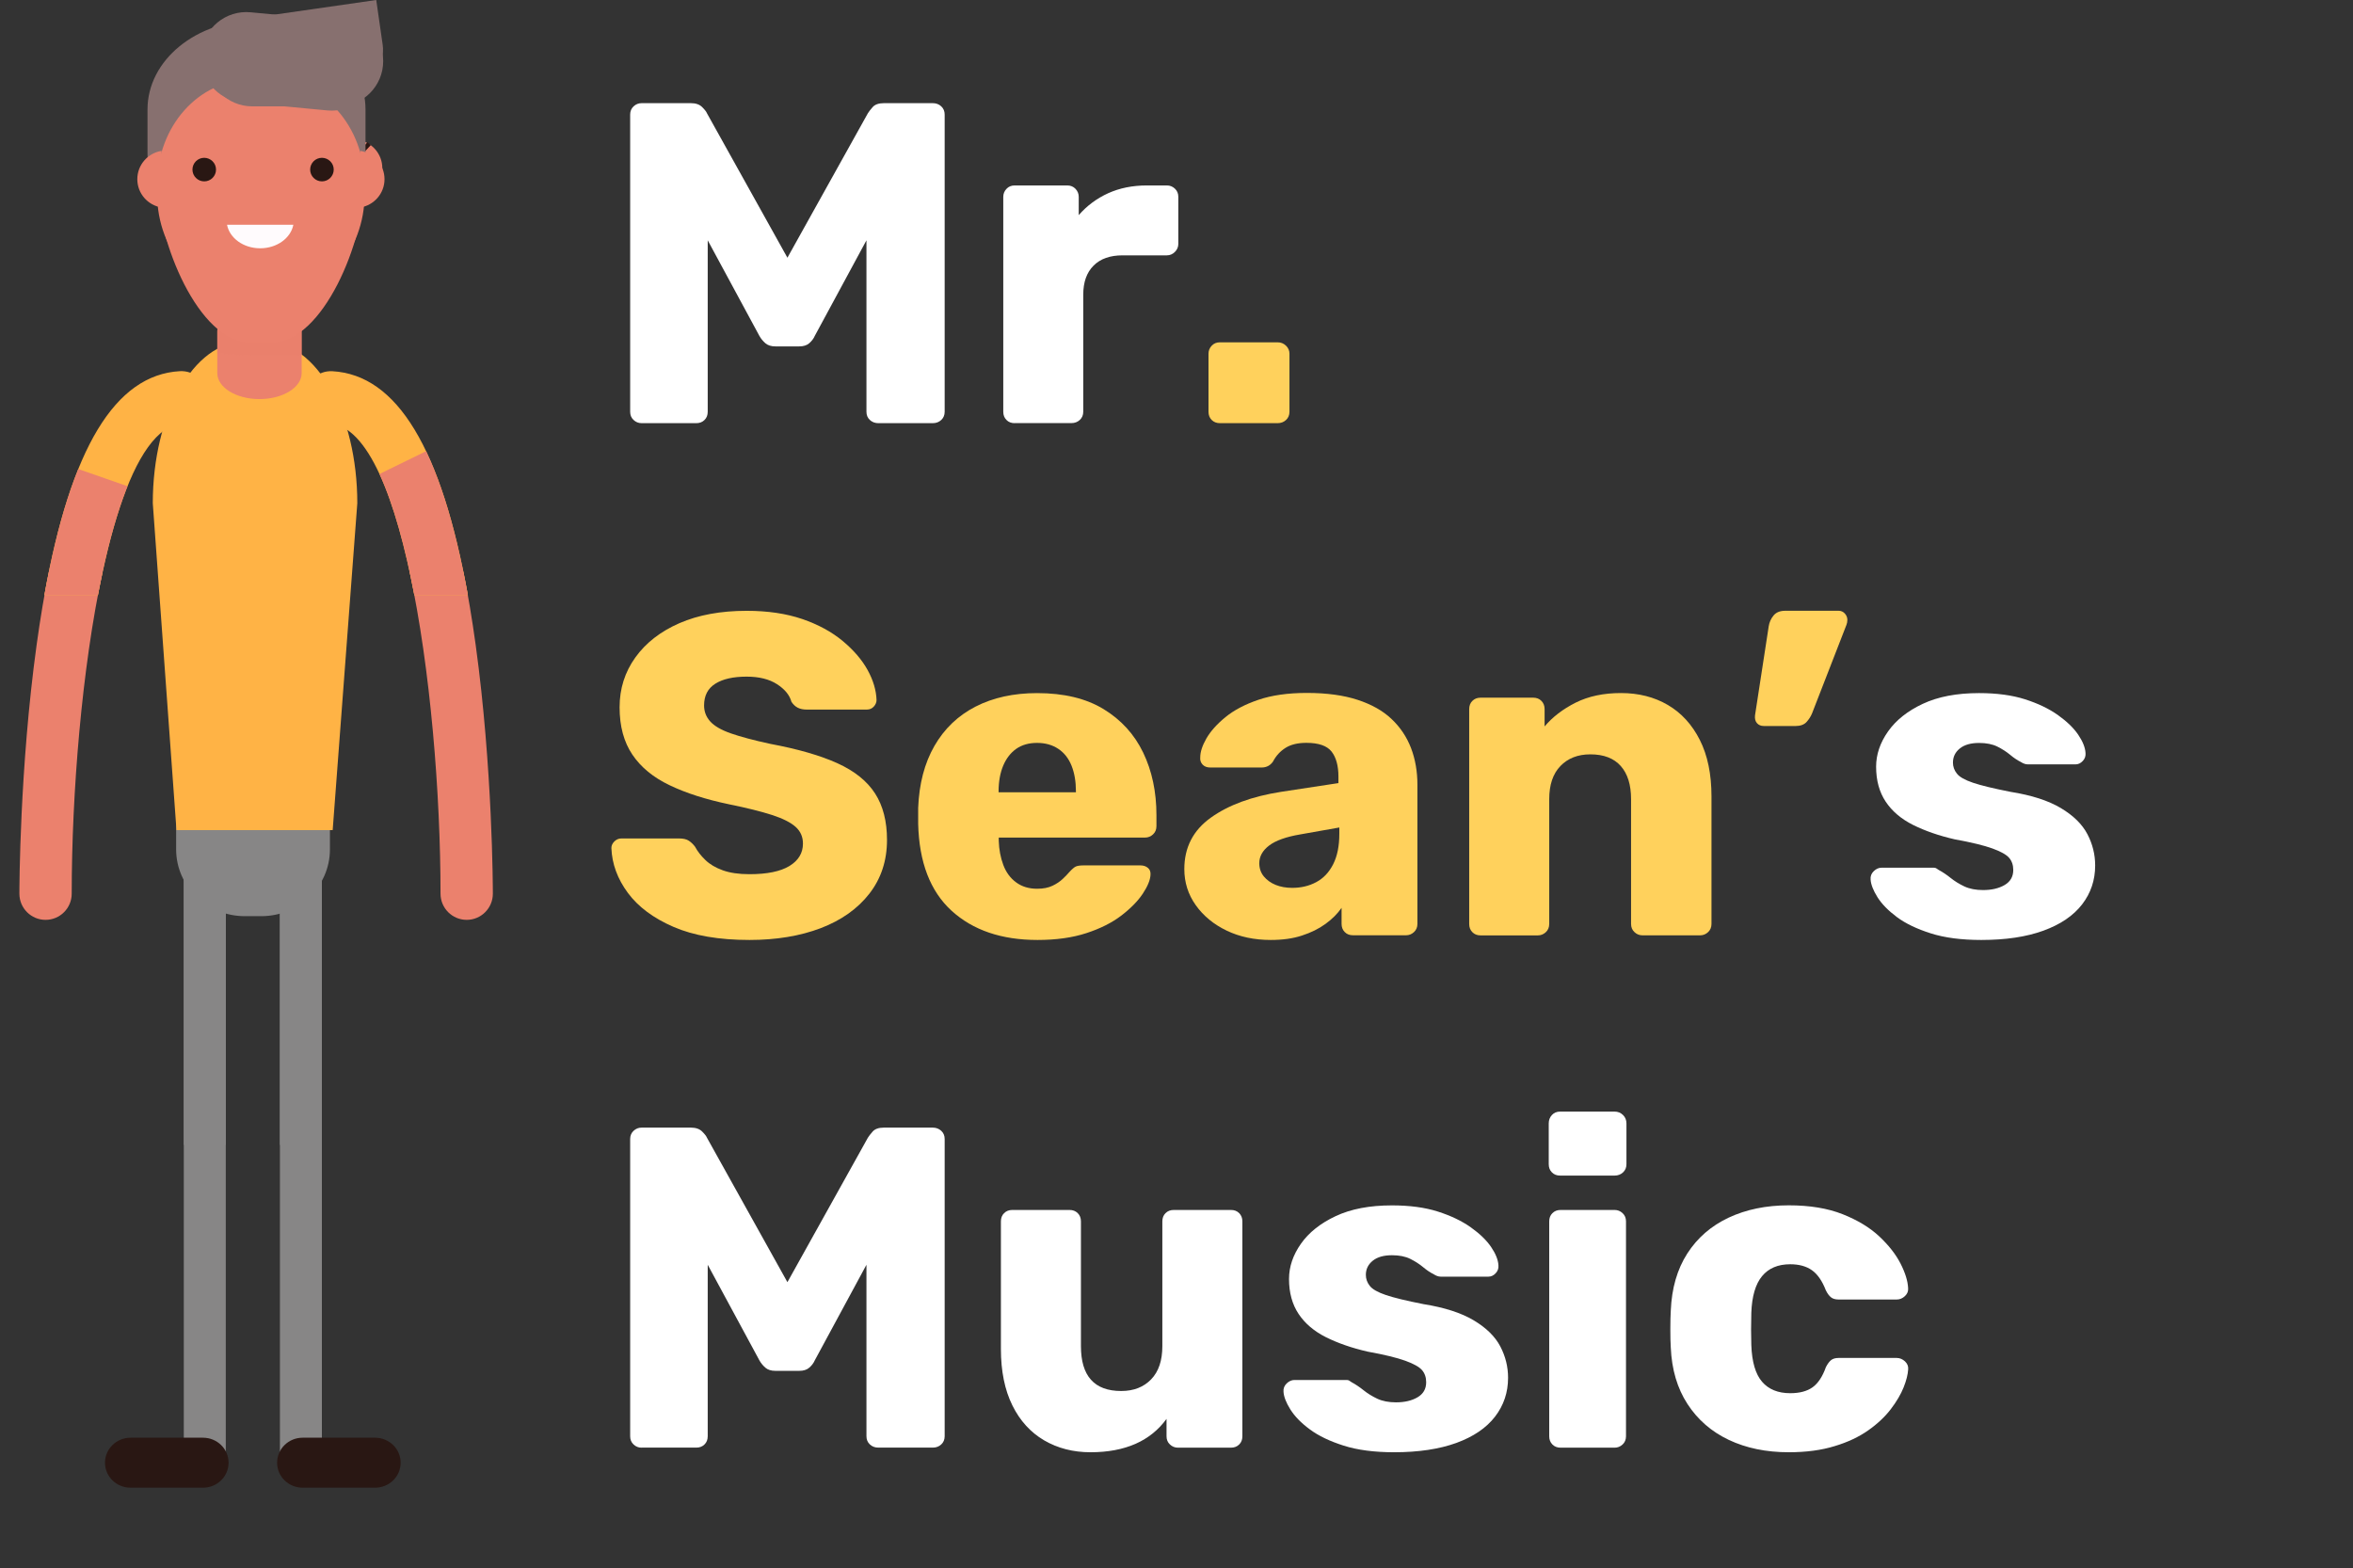 <?xml version="1.0" encoding="utf-8"?>
<!-- Generator: Adobe Illustrator 26.0.1, SVG Export Plug-In . SVG Version: 6.00 Build 0)  -->
<svg version="1.1" id="Layer_1" xmlns="http://www.w3.org/2000/svg" xmlns:xlink="http://www.w3.org/1999/xlink" x="0px" y="0px"
	 viewBox="0 0 427.2 284.75" style="enable-background:new 0 0 427.2 284.75;" xml:space="preserve">
<rect x="0" y="0" width="427.2" height="284.75" fill="#333333" stroke="none"/>
<style type="text/css">
	.st0{fill:#878686;}
	.st1{fill:#291713;}
	.st2{fill:#FFB345;}
	.st3{fill:#EB816D;}
	.st4{opacity:0.5;fill:#EB816D;}
	.st5{fill:#FFFBFD;}
	.st6{fill:#87706F;}
	.st7{clip-path:url(#SVGID_00000101785965331254390910000002031338568081177984_);fill:#EB816D;}
	.st8{clip-path:url(#SVGID_00000108278545412925578810000007838495688101167032_);fill:#EB816D;}
	.st9{fill:#FFFFFF;}
	.st10{fill:#FFD15C;}
</style>
<g>
	<g>
		<g>
			<rect x="33.37" y="147.25" class="st0" width="7.62" height="116.99"/>
			<path class="st1" d="M41.5,265.57c0,2.51-2.08,4.54-4.65,4.54H23.71c-2.57,0-4.65-2.03-4.65-4.54l0,0c0-2.51,2.08-4.54,4.65-4.54
				h13.13C39.41,261.02,41.5,263.06,41.5,265.57L41.5,265.57z"/>
			<rect x="50.82" y="147.25" class="st0" width="7.62" height="116.99"/>
			<rect x="33.37" y="147.25" class="st0" width="7.62" height="60.63"/>
			<rect x="50.82" y="147.25" class="st0" width="7.62" height="60.63"/>
			<path class="st1" d="M50.31,265.57c0,2.51,2.08,4.54,4.65,4.54h13.13c2.57,0,4.65-2.03,4.65-4.54l0,0c0-2.51-2.08-4.54-4.65-4.54
				H54.96C52.39,261.02,50.31,263.06,50.31,265.57L50.31,265.57z"/>
			<path class="st0" d="M31.99,132.97c-0.01,0.16-0.01,0.32-0.01,0.48v20.77c0,6.69,5.59,12.12,12.47,12.12h2.97
				c6.89,0,12.48-5.42,12.48-12.12v-20.77c0-0.16-0.01-0.32-0.01-0.48H31.99z"/>
			<path class="st2" d="M60.4,150.72l4.47-59.35c0-16.2-7.42-29.33-16.59-29.33h-3.95c-9.16,0-16.59,13.13-16.59,29.33l4.3,59.35
				H60.4z"/>
			<g>
				<path class="st3" d="M54.77,67.74c0,2.6-3.43,4.72-7.66,4.72l0,0c-4.23,0-7.66-2.11-7.66-4.72v-7.66c0-2.6,3.43-4.72,7.66-4.72
					l0,0c4.23,0,7.66,2.11,7.66,4.72V67.74z"/>
				<path class="st4" d="M47.11,55.37c-4.23,0-7.66,2.11-7.66,4.72v4.02c2.01,0.26,4.09,0.4,6.23,0.4h7.18
					c0.65,0,1.28-0.03,1.92-0.06v-4.36C54.77,57.48,51.34,55.37,47.11,55.37z"/>
			</g>
			<g>
				<path class="st3" d="M8.88,103.82c-0.83,4.07-1.57,8.48-2.23,13.26c-3.09,22.42-3.13,44.26-3.13,45.18
					c0,2.62,2.13,4.75,4.75,4.75l0,0c2.62,0,4.75-2.13,4.75-4.75c0-18.1,1.83-40.94,5.61-58.44H8.88z"/>
				<path class="st2" d="M17.78,108.05c1.12-5.89,2.44-11.31,3.97-15.92c3-9.05,6.8-14.98,11.44-15.25c2.62-0.15,4.62-2.4,4.47-5.02
					c-0.15-2.62-2.38-4.62-5.02-4.47c-11.73,0.67-19.8,14-24.58,40.65H17.78z"/>
				<path class="st2" d="M3.52,92.07"/>
			</g>
			<g>
				<path class="st3" d="M84.13,103.82c0.83,4.07,1.57,8.48,2.23,13.26c3.09,22.42,3.12,44.26,3.12,45.18
					c0,2.62-2.13,4.75-4.75,4.75l0,0c-2.62,0-4.75-2.13-4.75-4.75c0-18.1-1.83-40.94-5.61-58.44H84.13z"/>
				<path class="st2" d="M75.23,108.05c-3.32-17.45-8.41-30.76-15.41-31.16c-2.62-0.15-4.62-2.4-4.47-5.02
					c0.15-2.62,2.38-4.62,5.01-4.47c11.73,0.67,19.8,14,24.58,40.65H75.23z"/>
			</g>
			<path class="st1" d="M45,33.47l-0.59-0.54c0.07-0.08,1.76-1.88,3.54-1.65c0.89,0.11,1.63,0.7,2.18,1.73l-0.7,0.38
				c-0.43-0.8-0.96-1.24-1.58-1.32C46.7,31.93,45.4,33.03,45,33.47z"/>
			<g>
				<path class="st3" d="M66.2,33.23c0,10.46-7.53,28.95-16.83,28.95h-4.01c-9.29,0-16.83-18.49-16.83-28.95v-1.8
					c0-10.46,7.53-18.93,16.83-18.93h4.01c9.29,0,16.83,8.48,16.83,18.93V33.23z"/>
				<path class="st3" d="M29.74,27.39c-2.49,0.39-4.41,2.54-4.41,5.14c0,2.6,1.91,4.75,4.41,5.14V27.39z"/>
				<path class="st3" d="M65,35.67c2.49-0.39,4.41-2.54,4.41-5.14c0-2.6-1.91-4.75-4.41-5.14V35.67z"/>
				<g>
					<path class="st1" d="M39.22,30.66c0,1.18-0.96,2.14-2.14,2.14l0,0c-1.18,0-2.14-0.96-2.14-2.14l0,0c0-1.18,0.96-2.14,2.14-2.14
						l0,0C38.27,28.52,39.22,29.48,39.22,30.66L39.22,30.66z"/>
					<path class="st1" d="M60.59,30.66c0,1.18-0.96,2.14-2.14,2.14l0,0c-1.18,0-2.14-0.96-2.14-2.14l0,0c0-1.18,0.96-2.14,2.14-2.14
						l0,0C59.63,28.52,60.59,29.48,60.59,30.66L60.59,30.66z"/>
					<path class="st5" d="M41.22,40.68c0.46,2.42,2.98,4.27,6.02,4.27c3.04,0,5.55-1.85,6.01-4.27H41.22z"/>
				</g>
				<path class="st1" d="M40.29,34.8h-5.07c-2.58,0-4.68-2.1-4.68-4.68c0-2.58,2.1-4.68,4.68-4.68h5.07c2.58,0,4.68,2.1,4.68,4.68
					C44.96,32.7,42.87,34.8,40.29,34.8z M35.22,26.25c-2.14,0-3.88,1.74-3.88,3.88c0,2.14,1.74,3.88,3.88,3.88h5.07
					c2.14,0,3.88-1.74,3.88-3.88c0-2.14-1.74-3.88-3.88-3.88H35.22z"/>
				<path class="st1" d="M58.98,34.8h-5.07c-2.58,0-4.68-2.1-4.68-4.68c0-2.58,2.1-4.68,4.68-4.68h5.07c2.58,0,4.68,2.1,4.68,4.68
					C63.66,32.7,61.56,34.8,58.98,34.8z M53.91,26.25c-2.14,0-3.88,1.74-3.88,3.88c0,2.14,1.74,3.88,3.88,3.88h5.07
					c2.14,0,3.88-1.74,3.88-3.88c0-2.14-1.74-3.88-3.88-3.88H53.91z"/>
				
					<rect x="62.39" y="27.72" transform="matrix(0.683 -0.731 0.731 0.683 0.108 56.494)" class="st1" width="5.48" height="0.8"/>
				
					<rect x="28.94" y="27.13" transform="matrix(0.554 -0.832 0.832 0.554 -11.111 37.36)" class="st1" width="0.8" height="3.85"/>
				<path class="st6" d="M66.36,27.96c0,8.94-8.86,16.19-19.79,16.19l0,0c-10.93,0-19.79-7.25-19.79-16.19v-8.09
					c0-8.94,8.86-16.19,19.79-16.19l0,0c10.93,0,19.79,7.25,19.79,16.19V27.96z"/>
				<path class="st3" d="M66.2,35.23c0,10.46-7.53,18.93-16.83,18.93h-4.01c-9.29,0-16.83-8.47-16.83-18.93v-1.8
					c0-10.46,7.53-18.93,16.83-18.93h4.01c9.29,0,16.83,8.48,16.83,18.93V35.23z"/>
				<g>
					<path class="st1" d="M39.22,30.79c0,1.18-0.96,2.14-2.14,2.14l0,0c-1.18,0-2.14-0.96-2.14-2.14l0,0c0-1.18,0.96-2.14,2.14-2.14
						l0,0C38.26,28.66,39.22,29.61,39.22,30.79L39.22,30.79z"/>
					<path class="st1" d="M60.59,30.79c0,1.18-0.96,2.14-2.14,2.14l0,0c-1.18,0-2.14-0.96-2.14-2.14l0,0c0-1.18,0.96-2.14,2.14-2.14
						l0,0C59.63,28.66,60.59,29.61,60.59,30.79L60.59,30.79z"/>
					<path class="st5" d="M41.22,40.81c0.46,2.42,2.98,4.27,6.02,4.27s5.55-1.85,6.02-4.27H41.22z"/>
				</g>
				<path class="st3" d="M29.34,27.39c-2.49,0.39-4.41,2.54-4.41,5.14c0,2.6,1.91,4.75,4.41,5.14V27.39z"/>
				<path class="st3" d="M65.4,37.67c2.5-0.39,4.41-2.54,4.41-5.14c0-2.6-1.91-4.75-4.41-5.14V37.67z"/>
				<path class="st6" d="M69.57,11.1c0,4.54-3.68,8.21-8.21,8.21H45.8c-4.54,0-8.21-3.68-8.21-8.21l0,0c0-4.54,3.68-8.21,8.21-8.21
					h15.56C65.9,2.88,69.57,6.56,69.57,11.1L69.57,11.1z"/>
			</g>
		</g>
	</g>
</g>
<path class="st6" d="M68.4,12.65c-0.43,4.52-4.44,7.83-8.96,7.4l-15.49-1.47c-4.52-0.43-7.83-4.44-7.4-8.95l0,0
	c0.43-4.52,4.44-7.83,8.95-7.4L61,3.7C65.52,4.13,68.83,8.14,68.4,12.65L68.4,12.65z"/>
<path class="st6" d="M69.48,8.15c0.5,3.5-2.05,6.76-5.7,7.29l-19.2,2.76l-1.17-8.15c-0.5-3.5,2.05-6.76,5.7-7.29L68.31,0L69.48,8.15
	z"/>
<path class="st3" d="M427.2,62.14"/>
<g>
	<defs>
		<polygon id="SVGID_1_" points="87.75,76.83 64.87,88.03 66.82,117.52 87.75,114.17 		"/>
	</defs>
	<clipPath id="SVGID_00000097485461571837271970000003489088432251364758_">
		<use xlink:href="#SVGID_1_"  style="overflow:visible;"/>
	</clipPath>
	<path style="clip-path:url(#SVGID_00000097485461571837271970000003489088432251364758_);fill:#EB816D;" d="M75.23,108.05
		c-3.32-17.45-8.41-30.76-15.41-31.16c-2.62-0.15-4.62-2.4-4.47-5.02c0.15-2.62,2.38-4.62,5.01-4.47c11.73,0.67,19.8,14,24.58,40.65
		H75.23z"/>
</g>
<g>
	<defs>
		<polygon id="SVGID_00000136395914096870374820000015837783264987103140_" points="11.36,84.16 37.18,93.18 22.87,119.87 0,119.87 
					"/>
	</defs>
	<clipPath id="SVGID_00000112631534156298050240000009775932424798348197_">
		<use xlink:href="#SVGID_00000136395914096870374820000015837783264987103140_"  style="overflow:visible;"/>
	</clipPath>
	<path style="clip-path:url(#SVGID_00000112631534156298050240000009775932424798348197_);fill:#EB816D;" d="M17.78,108.05
		c1.12-5.89,2.44-11.31,3.97-15.92c3-9.05,6.8-14.98,11.44-15.25c2.62-0.15,4.62-2.4,4.47-5.02c-0.15-2.62-2.38-4.62-5.02-4.47
		c-11.73,0.67-19.8,14-24.58,40.65H17.78z"/>
</g>
<g>
	<g>
		<path class="st9" d="M116.48,76.83c-0.55,0-1.04-0.19-1.45-0.58c-0.42-0.39-0.62-0.88-0.62-1.49V20.8c0-0.61,0.21-1.11,0.62-1.49
			c0.42-0.39,0.9-0.58,1.45-0.58h8.97c0.88,0,1.56,0.24,2.03,0.71c0.47,0.47,0.76,0.84,0.87,1.12l14.61,26.23l14.61-26.23
			c0.17-0.28,0.46-0.65,0.87-1.12c0.42-0.47,1.09-0.71,2.03-0.71h8.88c0.61,0,1.12,0.19,1.54,0.58c0.42,0.39,0.62,0.89,0.62,1.49
			v53.96c0,0.61-0.21,1.11-0.62,1.49c-0.42,0.39-0.93,0.58-1.54,0.58h-9.88c-0.61,0-1.12-0.19-1.54-0.58
			c-0.42-0.39-0.62-0.88-0.62-1.49V43.63l-9.38,17.35c-0.22,0.5-0.55,0.94-1,1.33c-0.44,0.39-1.05,0.58-1.83,0.58h-4.32
			c-0.78,0-1.38-0.19-1.83-0.58c-0.44-0.39-0.8-0.83-1.08-1.33l-9.38-17.35v31.13c0,0.61-0.19,1.11-0.58,1.49
			c-0.39,0.39-0.89,0.58-1.49,0.58H116.48z"/>
		<path class="st9" d="M184.22,76.83c-0.61,0-1.11-0.19-1.49-0.58c-0.39-0.39-0.58-0.88-0.58-1.49V35.74c0-0.55,0.19-1.04,0.58-1.45
			c0.39-0.42,0.88-0.62,1.49-0.62h9.55c0.61,0,1.11,0.21,1.5,0.62c0.39,0.42,0.58,0.9,0.58,1.45v3.32c1.49-1.71,3.28-3.04,5.35-3.98
			c2.08-0.94,4.41-1.41,7.01-1.41h3.65c0.55,0,1.04,0.19,1.45,0.58c0.42,0.39,0.62,0.89,0.62,1.49v8.55c0,0.55-0.21,1.04-0.62,1.45
			s-0.9,0.62-1.45,0.62h-8.05c-2.27,0-4.03,0.62-5.27,1.87c-1.25,1.25-1.87,3-1.87,5.27v21.25c0,0.61-0.21,1.11-0.62,1.49
			c-0.42,0.39-0.93,0.58-1.54,0.58H184.22z"/>
		<path class="st10" d="M221.49,76.83c-0.61,0-1.11-0.19-1.5-0.58c-0.39-0.39-0.58-0.88-0.58-1.49V64.22c0-0.55,0.19-1.04,0.58-1.45
			c0.39-0.42,0.88-0.62,1.5-0.62h10.46c0.61,0,1.12,0.21,1.54,0.62s0.62,0.9,0.62,1.45v10.54c0,0.61-0.21,1.11-0.62,1.49
			c-0.42,0.39-0.93,0.58-1.54,0.58H221.49z"/>
		<path class="st10" d="M136.07,170.66c-5.53,0-10.13-0.79-13.78-2.37c-3.65-1.58-6.42-3.64-8.3-6.18
			c-1.88-2.54-2.88-5.26-2.99-8.14c0-0.44,0.18-0.84,0.54-1.2c0.36-0.36,0.79-0.54,1.29-0.54h10.46c0.77,0,1.37,0.14,1.78,0.42
			c0.42,0.28,0.79,0.64,1.12,1.08c0.44,0.83,1.06,1.63,1.87,2.41c0.8,0.78,1.85,1.4,3.15,1.87c1.3,0.47,2.92,0.71,4.86,0.71
			c3.21,0,5.63-0.5,7.26-1.49c1.63-1,2.45-2.35,2.45-4.07c0-1.22-0.44-2.23-1.33-3.03c-0.89-0.8-2.31-1.52-4.28-2.16
			c-1.96-0.63-4.58-1.29-7.84-1.95c-4.21-0.88-7.79-2.03-10.75-3.45c-2.96-1.41-5.22-3.26-6.77-5.56c-1.55-2.3-2.32-5.16-2.32-8.59
			c0-3.37,0.95-6.39,2.86-9.05c1.91-2.66,4.58-4.73,8.01-6.23c3.43-1.49,7.5-2.24,12.2-2.24c3.82,0,7.18,0.5,10.09,1.49
			c2.91,1,5.35,2.33,7.35,3.99c1.99,1.66,3.5,3.42,4.52,5.27c1.02,1.85,1.56,3.67,1.62,5.44c0,0.44-0.17,0.84-0.5,1.2
			c-0.33,0.36-0.75,0.54-1.25,0.54h-10.96c-0.61,0-1.13-0.11-1.58-0.33c-0.44-0.22-0.83-0.58-1.16-1.08
			c-0.33-1.22-1.2-2.28-2.62-3.2c-1.41-0.91-3.25-1.37-5.52-1.37c-2.44,0-4.33,0.43-5.69,1.29c-1.36,0.86-2.03,2.17-2.03,3.94
			c0,1.11,0.37,2.08,1.12,2.91s1.99,1.55,3.74,2.16c1.74,0.61,4.14,1.25,7.18,1.91c5.04,0.94,9.1,2.12,12.2,3.53
			c3.1,1.41,5.37,3.24,6.81,5.48c1.44,2.24,2.16,5.05,2.16,8.43c0,3.76-1.07,7.01-3.2,9.75c-2.13,2.74-5.08,4.83-8.84,6.27
			C145.26,169.94,140.94,170.66,136.07,170.66z"/>
		<path class="st10" d="M188.37,170.66c-6.53,0-11.73-1.77-15.61-5.31c-3.87-3.54-5.89-8.8-6.06-15.77c0-0.39,0-0.88,0-1.49
			c0-0.61,0-1.08,0-1.41c0.17-4.37,1.15-8.12,2.95-11.25c1.8-3.13,4.29-5.51,7.47-7.14c3.18-1.63,6.9-2.45,11.17-2.45
			c4.87,0,8.9,0.97,12.08,2.91c3.18,1.94,5.58,4.57,7.18,7.89c1.6,3.32,2.41,7.11,2.41,11.37v1.99c0,0.61-0.21,1.11-0.62,1.49
			c-0.42,0.39-0.9,0.58-1.45,0.58h-26.56c0,0.06,0,0.14,0,0.25c0,0.11,0,0.22,0,0.33c0.05,1.61,0.33,3.07,0.83,4.4
			s1.27,2.38,2.32,3.15c1.05,0.78,2.32,1.16,3.82,1.16c1.11,0,2.03-0.18,2.78-0.54c0.75-0.36,1.37-0.77,1.87-1.25
			c0.5-0.47,0.88-0.87,1.16-1.2c0.5-0.55,0.9-0.9,1.2-1.04c0.3-0.14,0.79-0.21,1.45-0.21h10.29c0.55,0,1.01,0.15,1.37,0.46
			c0.36,0.3,0.51,0.73,0.46,1.29c-0.06,0.94-0.53,2.08-1.41,3.4c-0.89,1.33-2.17,2.64-3.86,3.94c-1.69,1.3-3.81,2.37-6.35,3.2
			C194.7,170.25,191.74,170.66,188.37,170.66z M181.31,143.85h14.03v-0.17c0-1.77-0.26-3.32-0.79-4.65
			c-0.53-1.33-1.33-2.35-2.41-3.07c-1.08-0.72-2.37-1.08-3.86-1.08s-2.75,0.36-3.78,1.08c-1.02,0.72-1.81,1.74-2.37,3.07
			c-0.55,1.33-0.83,2.88-0.83,4.65V143.85z"/>
		<path class="st10" d="M230.71,170.66c-2.99,0-5.66-0.57-8.01-1.7c-2.35-1.13-4.22-2.67-5.6-4.61c-1.38-1.94-2.08-4.12-2.08-6.56
			c0-3.93,1.6-7.04,4.82-9.34c3.21-2.3,7.47-3.86,12.78-4.69l10.38-1.58v-1.16c0-1.99-0.42-3.51-1.25-4.57
			c-0.83-1.05-2.35-1.58-4.57-1.58c-1.55,0-2.81,0.3-3.78,0.91c-0.97,0.61-1.73,1.44-2.28,2.49c-0.5,0.72-1.19,1.08-2.08,1.08h-9.3
			c-0.61,0-1.08-0.18-1.41-0.54c-0.33-0.36-0.47-0.79-0.42-1.29c0-1,0.37-2.14,1.12-3.45c0.75-1.3,1.9-2.59,3.45-3.86
			c1.55-1.27,3.54-2.32,5.98-3.15c2.43-0.83,5.37-1.25,8.8-1.25c3.6,0,6.67,0.42,9.21,1.25c2.54,0.83,4.61,1.99,6.18,3.49
			c1.58,1.49,2.75,3.25,3.53,5.27c0.77,2.02,1.16,4.25,1.16,6.68v25.24c0,0.61-0.21,1.11-0.62,1.49c-0.42,0.39-0.9,0.58-1.45,0.58
			h-9.63c-0.61,0-1.11-0.19-1.49-0.58c-0.39-0.39-0.58-0.88-0.58-1.49v-2.91c-0.72,1.05-1.69,2.02-2.91,2.91
			c-1.22,0.89-2.64,1.59-4.28,2.12C234.76,170.4,232.86,170.66,230.71,170.66z M234.61,161.2c1.6,0,3.06-0.34,4.36-1.04
			c1.3-0.69,2.32-1.77,3.07-3.24c0.75-1.47,1.12-3.31,1.12-5.52v-1.16l-7.06,1.25c-2.6,0.44-4.5,1.12-5.69,2.03
			c-1.19,0.91-1.78,1.98-1.78,3.2c0,0.94,0.28,1.74,0.83,2.41c0.55,0.66,1.27,1.18,2.16,1.54C232.5,161.02,233.5,161.2,234.61,161.2
			z"/>
		<path class="st10" d="M268.81,169.83c-0.61,0-1.11-0.19-1.49-0.58c-0.39-0.39-0.58-0.88-0.58-1.49v-39.02
			c0-0.61,0.19-1.11,0.58-1.49c0.39-0.39,0.88-0.58,1.49-0.58h9.55c0.61,0,1.11,0.19,1.49,0.58c0.39,0.39,0.58,0.89,0.58,1.49v3.15
			c1.44-1.71,3.32-3.15,5.64-4.32c2.33-1.16,5.06-1.74,8.22-1.74c3.21,0,6.05,0.72,8.51,2.16c2.46,1.44,4.4,3.56,5.81,6.35
			c1.41,2.79,2.12,6.21,2.12,10.25v23.16c0,0.61-0.21,1.11-0.62,1.49c-0.42,0.39-0.9,0.58-1.45,0.58H298.2
			c-0.55,0-1.04-0.19-1.45-0.58c-0.42-0.39-0.62-0.88-0.62-1.49V145.1c0-2.6-0.62-4.61-1.87-6.02c-1.25-1.41-3.09-2.12-5.52-2.12
			c-2.27,0-4.08,0.71-5.44,2.12c-1.36,1.41-2.03,3.42-2.03,6.02v22.66c0,0.61-0.21,1.11-0.62,1.49c-0.42,0.39-0.9,0.58-1.45,0.58
			H268.81z"/>
		<path class="st10" d="M320.2,131.81c-0.5,0-0.9-0.17-1.2-0.5c-0.3-0.33-0.43-0.8-0.37-1.41l2.49-16.19
			c0.11-0.72,0.4-1.37,0.87-1.95c0.47-0.58,1.18-0.87,2.12-0.87h9.71c0.44,0,0.82,0.17,1.12,0.5c0.3,0.33,0.46,0.72,0.46,1.16
			c0,0.33-0.06,0.64-0.17,0.91L329,129.49c-0.22,0.55-0.55,1.08-1,1.58c-0.44,0.5-1.13,0.75-2.08,0.75H320.2z"/>
		<path class="st9" d="M359.71,170.66c-3.6,0-6.66-0.4-9.17-1.2c-2.52-0.8-4.57-1.78-6.14-2.95s-2.75-2.37-3.53-3.61
			c-0.78-1.25-1.19-2.31-1.25-3.2c-0.06-0.61,0.14-1.12,0.58-1.54c0.44-0.42,0.91-0.62,1.41-0.62h9.46c0.17,0,0.3,0.03,0.42,0.08
			c0.11,0.06,0.28,0.17,0.5,0.33c0.72,0.39,1.44,0.87,2.16,1.45c0.72,0.58,1.55,1.09,2.49,1.54c0.94,0.44,2.08,0.66,3.4,0.66
			c1.55,0,2.85-0.3,3.9-0.91c1.05-0.61,1.58-1.52,1.58-2.74c0-0.88-0.25-1.62-0.75-2.2s-1.51-1.15-3.03-1.7
			c-1.52-0.55-3.81-1.11-6.85-1.66c-2.88-0.66-5.4-1.54-7.55-2.61c-2.16-1.08-3.82-2.49-4.98-4.23c-1.16-1.74-1.74-3.86-1.74-6.35
			c0-2.21,0.72-4.34,2.16-6.39c1.44-2.05,3.54-3.72,6.31-5.02c2.77-1.3,6.17-1.95,10.21-1.95c3.21,0,5.99,0.37,8.34,1.12
			c2.35,0.75,4.34,1.7,5.98,2.86c1.63,1.16,2.86,2.35,3.69,3.57c0.83,1.22,1.27,2.33,1.33,3.32c0.05,0.55-0.11,1.04-0.5,1.45
			c-0.39,0.42-0.83,0.62-1.33,0.62h-8.63c-0.22,0-0.44-0.04-0.66-0.12c-0.22-0.08-0.42-0.18-0.58-0.29
			c-0.66-0.33-1.33-0.77-1.99-1.33c-0.66-0.55-1.44-1.05-2.32-1.49c-0.89-0.44-1.99-0.66-3.32-0.66c-1.49,0-2.66,0.33-3.49,1
			s-1.25,1.52-1.25,2.57c0,0.72,0.23,1.38,0.71,1.99c0.47,0.61,1.44,1.16,2.91,1.66c1.47,0.5,3.75,1.05,6.85,1.66
			c3.82,0.61,6.86,1.59,9.13,2.95c2.27,1.36,3.87,2.93,4.81,4.73c0.94,1.8,1.41,3.69,1.41,5.69c0,2.66-0.79,5.01-2.37,7.06
			c-1.58,2.05-3.92,3.64-7.02,4.77C367.9,170.1,364.14,170.66,359.71,170.66z"/>
		<path class="st9" d="M116.48,262.84c-0.55,0-1.04-0.19-1.45-0.58c-0.42-0.39-0.62-0.88-0.62-1.49V206.8
			c0-0.61,0.21-1.11,0.62-1.49c0.42-0.39,0.9-0.58,1.45-0.58h8.97c0.88,0,1.56,0.24,2.03,0.71c0.47,0.47,0.76,0.84,0.87,1.12
			l14.61,26.23l14.61-26.23c0.17-0.28,0.46-0.65,0.87-1.12c0.42-0.47,1.09-0.71,2.03-0.71h8.88c0.61,0,1.12,0.2,1.54,0.58
			c0.42,0.39,0.62,0.89,0.62,1.49v53.96c0,0.61-0.21,1.11-0.62,1.49c-0.42,0.39-0.93,0.58-1.54,0.58h-9.88
			c-0.61,0-1.12-0.19-1.54-0.58c-0.42-0.39-0.62-0.88-0.62-1.49v-31.13l-9.38,17.35c-0.22,0.5-0.55,0.94-1,1.33
			c-0.44,0.39-1.05,0.58-1.83,0.58h-4.32c-0.78,0-1.38-0.19-1.83-0.58c-0.44-0.39-0.8-0.83-1.08-1.33l-9.38-17.35v31.13
			c0,0.61-0.19,1.11-0.58,1.49c-0.39,0.39-0.89,0.58-1.49,0.58H116.48z"/>
		<path class="st9" d="M198,263.67c-3.16,0-5.96-0.72-8.43-2.16c-2.46-1.44-4.39-3.56-5.77-6.35c-1.38-2.79-2.08-6.21-2.08-10.25
			v-23.16c0-0.61,0.19-1.11,0.58-1.49c0.39-0.39,0.88-0.58,1.49-0.58h10.38c0.61,0,1.11,0.19,1.5,0.58
			c0.39,0.39,0.58,0.89,0.58,1.49v22.66c0,5.42,2.43,8.14,7.31,8.14c2.27,0,4.08-0.71,5.44-2.12c1.36-1.41,2.03-3.42,2.03-6.02
			v-22.66c0-0.61,0.19-1.11,0.58-1.49c0.39-0.39,0.88-0.58,1.5-0.58h10.38c0.61,0,1.11,0.19,1.49,0.58
			c0.39,0.39,0.58,0.89,0.58,1.49v39.02c0,0.61-0.19,1.11-0.58,1.49c-0.39,0.39-0.89,0.58-1.49,0.58h-9.63
			c-0.55,0-1.04-0.19-1.45-0.58c-0.42-0.39-0.62-0.88-0.62-1.49v-3.16c-1.44,1.99-3.31,3.5-5.6,4.52
			C203.88,263.15,201.15,263.67,198,263.67z"/>
		<path class="st9" d="M253.12,263.67c-3.6,0-6.66-0.4-9.17-1.2c-2.52-0.8-4.57-1.78-6.14-2.95c-1.58-1.16-2.75-2.37-3.53-3.61
			c-0.78-1.25-1.19-2.31-1.25-3.2c-0.06-0.61,0.14-1.12,0.58-1.54c0.44-0.42,0.91-0.62,1.41-0.62h9.46c0.17,0,0.3,0.03,0.42,0.08
			c0.11,0.06,0.28,0.17,0.5,0.33c0.72,0.39,1.44,0.87,2.16,1.45c0.72,0.58,1.55,1.09,2.49,1.54c0.94,0.44,2.08,0.66,3.4,0.66
			c1.55,0,2.85-0.3,3.9-0.91c1.05-0.61,1.58-1.52,1.58-2.74c0-0.88-0.25-1.62-0.75-2.2s-1.51-1.15-3.03-1.7
			c-1.52-0.55-3.81-1.11-6.85-1.66c-2.88-0.66-5.4-1.54-7.55-2.61c-2.16-1.08-3.82-2.49-4.98-4.23c-1.16-1.74-1.74-3.86-1.74-6.35
			c0-2.21,0.72-4.34,2.16-6.39c1.44-2.05,3.54-3.72,6.31-5.02c2.77-1.3,6.17-1.95,10.21-1.95c3.21,0,5.99,0.37,8.34,1.12
			c2.35,0.75,4.34,1.7,5.98,2.86c1.63,1.16,2.86,2.35,3.69,3.57c0.83,1.22,1.27,2.33,1.33,3.32c0.05,0.55-0.11,1.04-0.5,1.45
			c-0.39,0.42-0.83,0.62-1.33,0.62h-8.63c-0.22,0-0.44-0.04-0.66-0.12c-0.22-0.08-0.42-0.18-0.58-0.29
			c-0.66-0.33-1.33-0.77-1.99-1.33c-0.66-0.55-1.44-1.05-2.32-1.49c-0.89-0.44-1.99-0.66-3.32-0.66c-1.49,0-2.66,0.33-3.49,1
			s-1.25,1.52-1.25,2.57c0,0.72,0.23,1.38,0.71,1.99c0.47,0.61,1.44,1.16,2.91,1.66c1.47,0.5,3.75,1.05,6.85,1.66
			c3.82,0.61,6.86,1.59,9.13,2.95c2.27,1.36,3.87,2.93,4.81,4.73c0.94,1.8,1.41,3.69,1.41,5.69c0,2.66-0.79,5.01-2.37,7.06
			c-1.58,2.05-3.92,3.64-7.02,4.77C261.31,263.1,257.55,263.67,253.12,263.67z"/>
		<path class="st9" d="M283.25,213.44c-0.61,0-1.11-0.19-1.49-0.58c-0.39-0.39-0.58-0.88-0.58-1.49v-7.39
			c0-0.61,0.19-1.12,0.58-1.54c0.39-0.42,0.88-0.62,1.49-0.62h9.88c0.61,0,1.12,0.21,1.54,0.62s0.62,0.93,0.62,1.54v7.39
			c0,0.61-0.21,1.11-0.62,1.49c-0.42,0.39-0.93,0.58-1.54,0.58H283.25z M283.34,262.84c-0.61,0-1.11-0.19-1.49-0.58
			c-0.39-0.39-0.58-0.88-0.58-1.49v-39.02c0-0.61,0.19-1.11,0.58-1.49c0.39-0.39,0.88-0.58,1.49-0.58h9.8
			c0.55,0,1.04,0.19,1.45,0.58c0.42,0.39,0.62,0.89,0.62,1.49v39.02c0,0.61-0.21,1.11-0.62,1.49c-0.42,0.39-0.9,0.58-1.45,0.58
			H283.34z"/>
		<path class="st9" d="M324.76,263.67c-4.1,0-7.72-0.75-10.88-2.24c-3.15-1.49-5.66-3.67-7.51-6.52c-1.85-2.85-2.86-6.27-3.03-10.25
			c-0.06-0.88-0.08-2-0.08-3.36c0-1.36,0.03-2.48,0.08-3.36c0.17-4.04,1.16-7.48,2.99-10.34c1.83-2.85,4.33-5.02,7.51-6.52
			c3.18-1.49,6.82-2.24,10.92-2.24c3.82,0,7.08,0.54,9.8,1.62c2.71,1.08,4.93,2.42,6.64,4.03c1.71,1.61,3,3.25,3.86,4.94
			c0.86,1.69,1.31,3.17,1.37,4.44c0.05,0.55-0.14,1.04-0.58,1.45c-0.44,0.42-0.94,0.62-1.5,0.62h-10.54c-0.61,0-1.08-0.14-1.41-0.42
			c-0.33-0.28-0.64-0.69-0.91-1.25c-0.66-1.71-1.51-2.93-2.53-3.65c-1.02-0.72-2.34-1.08-3.94-1.08c-2.21,0-3.92,0.72-5.11,2.16
			c-1.19,1.44-1.84,3.65-1.95,6.64c-0.06,2.21-0.06,4.18,0,5.89c0.11,3.04,0.76,5.26,1.95,6.64c1.19,1.38,2.89,2.08,5.11,2.08
			c1.71,0,3.07-0.36,4.07-1.08c1-0.72,1.8-1.94,2.41-3.65c0.28-0.55,0.58-0.97,0.91-1.25c0.33-0.28,0.8-0.42,1.41-0.42h10.54
			c0.55,0,1.05,0.21,1.5,0.62c0.44,0.42,0.63,0.9,0.58,1.45c-0.06,0.94-0.33,2.03-0.83,3.28c-0.5,1.25-1.27,2.56-2.32,3.94
			c-1.05,1.38-2.42,2.67-4.11,3.86c-1.69,1.19-3.72,2.15-6.1,2.86C330.68,263.3,327.92,263.67,324.76,263.67z"/>
	</g>
</g>
</svg>
